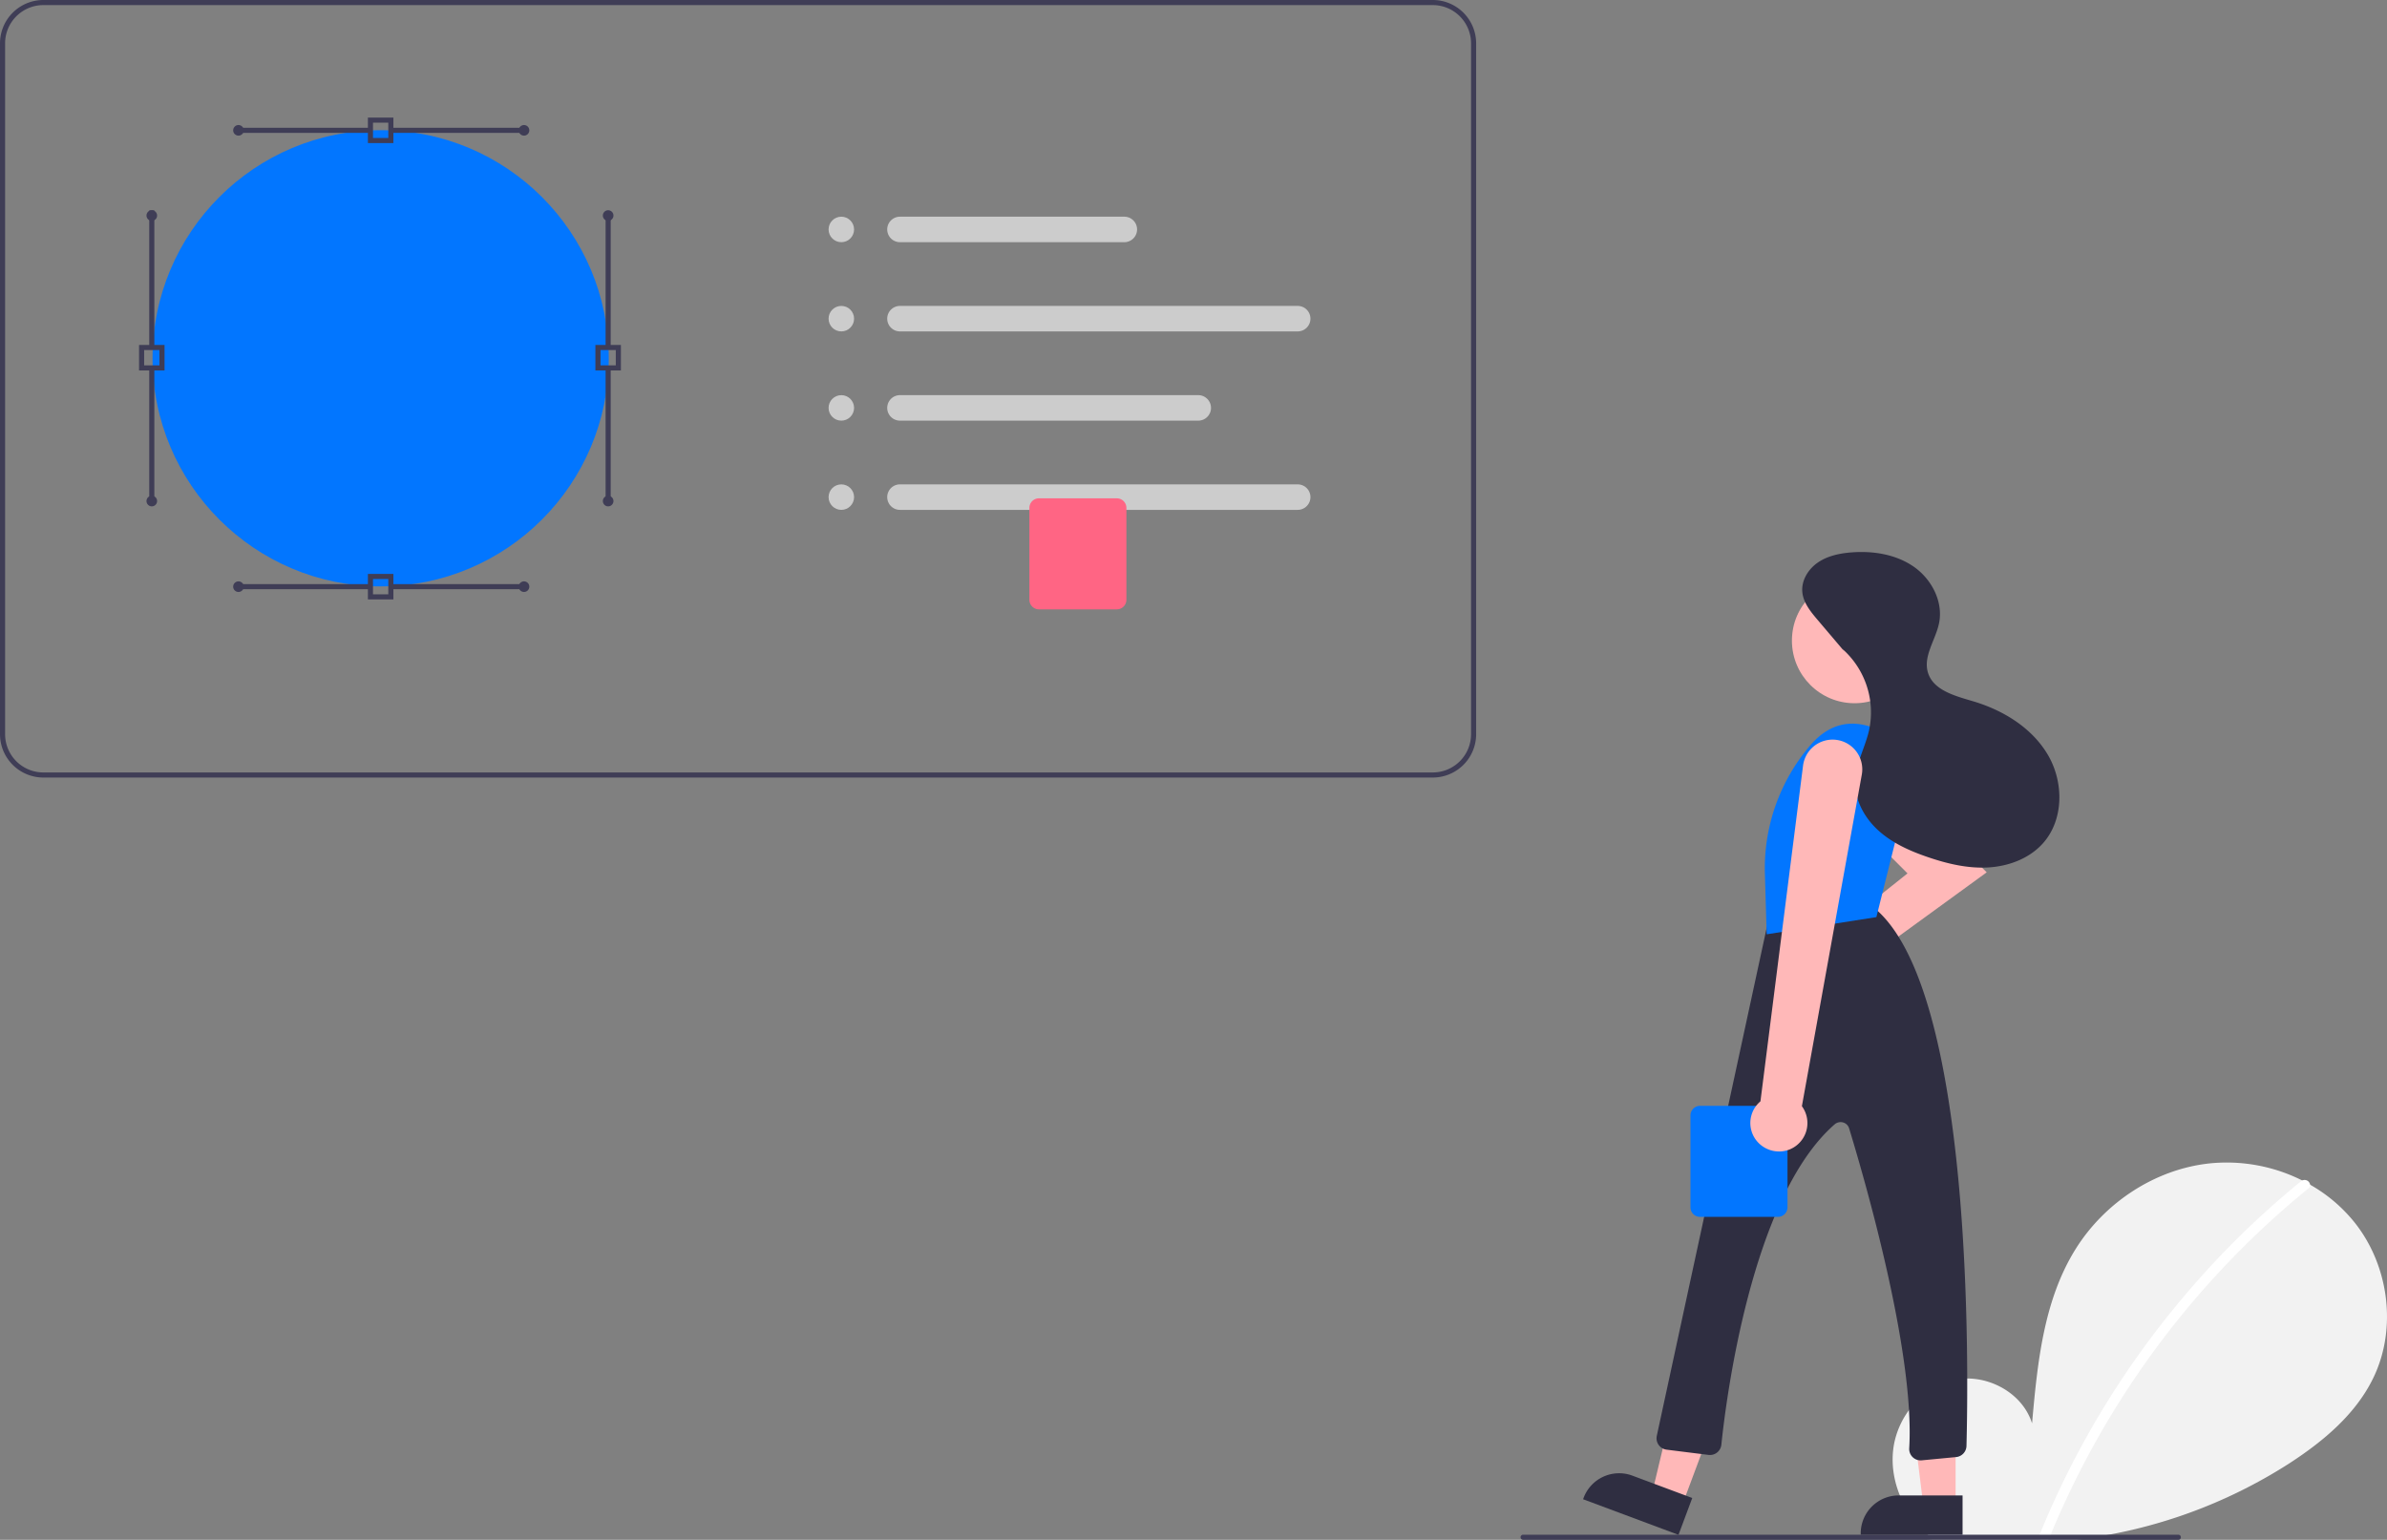 <svg data-name="Layer 1" xmlns="http://www.w3.org/2000/svg" width="936.268" height="604" viewBox="0 0 936.268 604" xmlns:xlink="http://www.w3.org/1999/xlink"><rect x="0" y="0" width="936.268" height="604" fill="#808080" stroke="none"/><path d="M572.866,243h-88a5,5,0,0,1,0-10h88a5,5,0,0,1,0,10Z" transform="translate(-131.866 -148)" fill="#ccc" style="--darkreader-inline-fill: #c8c3bc;" data-darkreader-inline-fill=""/><path d="M640.866,278h-156a5,5,0,0,1,0-10h156a5,5,0,0,1,0,10Z" transform="translate(-131.866 -148)" fill="#ccc" style="--darkreader-inline-fill: #35393b;" data-darkreader-inline-fill=""/><path d="M601.866,313h-117a5,5,0,0,1,0-10h117a5,5,0,0,1,0,10Z" transform="translate(-131.866 -148)" fill="#ccc" style="--darkreader-inline-fill: #35393b;" data-darkreader-inline-fill=""/><path d="M640.866,348h-156a5,5,0,0,1,0-10h156a5,5,0,0,1,0,10Z" transform="translate(-131.866 -148)" fill="#ccc" style="--darkreader-inline-fill: #35393b;" data-darkreader-inline-fill=""/><circle cx="149.304" cy="140.545" r="89.47" fill="#0276ff" style="--darkreader-inline-fill: #005dcb;" data-darkreader-inline-fill=""/><path d="M286.17,204.124h-10v-10h10Zm-8-2h6v-6h-6Z" transform="translate(-131.866 -148)" fill="#3f3d56" style="--darkreader-inline-fill: #bab4ab;" data-darkreader-inline-fill=""/><rect x="152.539" y="50.124" width="53" height="2" fill="#3f3d56" style="--darkreader-inline-fill: #bab4ab;" data-darkreader-inline-fill=""/><circle cx="205.539" cy="51.124" r="2.083" fill="#3f3d56" style="--darkreader-inline-fill: #bab4ab;" data-darkreader-inline-fill=""/><rect x="93.539" y="50.124" width="52" height="2" fill="#3f3d56" style="--darkreader-inline-fill: #bab4ab;" data-darkreader-inline-fill=""/><circle cx="93.539" cy="51.124" r="2.083" fill="#3f3d56" style="--darkreader-inline-fill: #bab4ab;" data-darkreader-inline-fill=""/><path d="M375.405,293.31h-10v-10h10Zm-8-2h6v-6h-6Z" transform="translate(-131.866 -148)" fill="#3f3d56" style="--darkreader-inline-fill: #bab4ab;" data-darkreader-inline-fill=""/><rect x="237.539" y="144.545" width="2" height="52" fill="#3f3d56" style="--darkreader-inline-fill: #bab4ab;" data-darkreader-inline-fill=""/><circle cx="238.539" cy="196.545" r="2.083" fill="#3f3d56" style="--darkreader-inline-fill: #bab4ab;" data-darkreader-inline-fill=""/><rect x="237.539" y="84.545" width="2" height="52" fill="#3f3d56" style="--darkreader-inline-fill: #bab4ab;" data-darkreader-inline-fill=""/><circle cx="238.539" cy="84.545" r="2.083" fill="#3f3d56" style="--darkreader-inline-fill: #bab4ab;" data-darkreader-inline-fill=""/><path d="M196.405,293.31h-10v-10h10Zm-8-2h6v-6h-6Z" transform="translate(-131.866 -148)" fill="#3f3d56" style="--darkreader-inline-fill: #bab4ab;" data-darkreader-inline-fill=""/><rect x="58.539" y="144.545" width="2" height="52" fill="#3f3d56" style="--darkreader-inline-fill: #bab4ab;" data-darkreader-inline-fill=""/><circle cx="59.539" cy="196.545" r="2.083" fill="#3f3d56" style="--darkreader-inline-fill: #bab4ab;" data-darkreader-inline-fill=""/><rect x="58.539" y="82.545" width="2" height="54" fill="#3f3d56" style="--darkreader-inline-fill: #bab4ab;" data-darkreader-inline-fill=""/><circle cx="59.539" cy="84.545" r="2.083" fill="#3f3d56" style="--darkreader-inline-fill: #bab4ab;" data-darkreader-inline-fill=""/><path d="M286.17,383.124h-10v-10h10Zm-8-2h6v-6h-6Z" transform="translate(-131.866 -148)" fill="#3f3d56" style="--darkreader-inline-fill: #bab4ab;" data-darkreader-inline-fill=""/><rect x="153.539" y="229.124" width="53" height="2" fill="#3f3d56" style="--darkreader-inline-fill: #bab4ab;" data-darkreader-inline-fill=""/><circle cx="205.539" cy="230.124" r="2.083" fill="#3f3d56" style="--darkreader-inline-fill: #bab4ab;" data-darkreader-inline-fill=""/><rect x="93.539" y="229.124" width="52" height="2" fill="#3f3d56" style="--darkreader-inline-fill: #bab4ab;" data-darkreader-inline-fill=""/><circle cx="93.539" cy="230.124" r="2.083" fill="#3f3d56" style="--darkreader-inline-fill: #bab4ab;" data-darkreader-inline-fill=""/><path d="M693.866,453h-545a17.019,17.019,0,0,1-17-17V165a17.019,17.019,0,0,1,17-17h545a17.019,17.019,0,0,1,17,17V436A17.019,17.019,0,0,1,693.866,453Zm-545-303a15.017,15.017,0,0,0-15,15V436a15.017,15.017,0,0,0,15,15h545a15.017,15.017,0,0,0,15-15V165a15.017,15.017,0,0,0-15-15Z" transform="translate(-131.866 -148)" fill="#3f3d56" style="--darkreader-inline-fill: #323145;" data-darkreader-inline-fill=""/><circle cx="330" cy="90" r="5" fill="#ccc" style="--darkreader-inline-fill: #c8c3bc;" data-darkreader-inline-fill=""/><circle cx="330" cy="125" r="5" fill="#ccc" style="--darkreader-inline-fill: #c8c3bc;" data-darkreader-inline-fill=""/><circle cx="330" cy="160" r="5" fill="#ccc" style="--darkreader-inline-fill: #c8c3bc;" data-darkreader-inline-fill=""/><circle cx="330" cy="195" r="5" fill="#ccc" style="--darkreader-inline-fill: #c8c3bc;" data-darkreader-inline-fill=""/><path d="M569.924,387.028h-30.537a3.765,3.765,0,0,1-3.761-3.761V347.231a3.765,3.765,0,0,1,3.761-3.761h30.537a3.765,3.765,0,0,1,3.761,3.761V383.267A3.765,3.765,0,0,1,569.924,387.028Z" transform="translate(-131.866 -148)" fill="#ff6584" style="--darkreader-inline-fill: #ff6080;" data-darkreader-inline-fill=""/><path d="M888.672,750.55l-3.39.83c1.53.22,3.06.43,4.59.62h56.54q6.36-.81,12.65-2a197.136,197.136,0,0,0,70.96-28.11c13.27-8.63,25.92-19.24,32.79-33.49,9.33-19.35,6.07-43.85-7.25-60.7a60.772,60.772,0,0,0-17.59-15c-1.01-.58-2.03-1.13-3.07-1.65a66.06,66.06,0,0,0-36.49-6.68c-21.35,2.33-41.05,15.37-52.42,33.59-12.57,20.12-14.98,44.74-17.08,68.37-3.81-12.26-18.11-19.75-30.66-17.04-12.54,2.7-22.22,14.41-23.78,27.15-1.53,12.46,4.13,25.25,13.56,33.56C888.242,750.18,888.452,750.37,888.672,750.55Z" transform="translate(-131.866 -148)" fill="#f2f2f2" style="--darkreader-inline-fill: #1f2223;" data-darkreader-inline-fill=""/><path d="M932.272,752h2.83a2.059,2.059,0,0,0,.63-.85c.16-.38.31-.77.48-1.15a345.304,345.304,0,0,1,101.09-135.82,1.614,1.614,0,0,0,.67-1.48,2.178,2.178,0,0,0-3.52-1.37,345.769,345.769,0,0,0-48.25,47.92,347.375,347.375,0,0,0-54.33,90.75c-.01.03-.02.05-.03.08A1.557,1.557,0,0,0,932.272,752Z" transform="translate(-131.866 -148)" fill="#fff" style="--darkreader-inline-fill: #181a1b;" data-darkreader-inline-fill=""/><path d="M833.139,530.035a11.398,11.398,0,0,1,11.386-11.385c.11,0,.219.006.327.013l35.208-28.064-25.231-25.231A11.129,11.129,0,1,1,870.568,449.627l40.555,40.555L855.904,530.341a11.384,11.384,0,0,1-22.765-.306Z" transform="translate(-131.866 -148)" fill="#ffb8b8" style="--darkreader-inline-fill: #ff9a9a;" data-darkreader-inline-fill=""/><polygon points="659.944 590.049 648.037 585.604 659.517 537.561 677.09 544.122 659.944 590.049" fill="#ffb8b8" style="--darkreader-inline-fill: #ff9a9a;" data-darkreader-inline-fill=""/><path d="M769.136,728.127h25.058a0,0,0,0,1,0,0v15.433a0,0,0,0,1,0,0H754.249a0,0,0,0,1,0,0V743.014A14.887,14.887,0,0,1,769.136,728.127Z" transform="translate(174.39 -372.309) rotate(20.472)" fill="#2f2e41" style="--darkreader-inline-fill: #c5c0b8;" data-darkreader-inline-fill=""/><polygon points="767.066 590.229 754.356 590.229 748.31 541.205 767.069 541.206 767.066 590.229" fill="#ffb8b8" style="--darkreader-inline-fill: #ff9a9a;" data-darkreader-inline-fill=""/><path d="M744.731,586.597h25.058a0,0,0,0,1,0,0v15.433a0,0,0,0,1,0,0H729.844a0,0,0,0,1,0,0v-.547A14.887,14.887,0,0,1,744.731,586.597Z" fill="#2f2e41" style="--darkreader-inline-fill: #c5c0b8;" data-darkreader-inline-fill=""/><path d="M882.093,719.591a4.493,4.493,0,0,1-1.363-3.508c2.268-37.44-17.466-105.495-23.568-125.461a3.418,3.418,0,0,0-2.365-2.327,3.546,3.546,0,0,0-3.316.746c-32.961,28.712-42.798,109.716-44.436,125.663a4.494,4.494,0,0,1-5.033,3.998L785.561,716.645a4.5,4.5,0,0,1-3.84-5.417l43.136-199.441.026-.12.079-.095c10.431-12.518,40.653-7.644,41.935-7.43l.133.022.104.086c38.81,32.184,36.843,181.366,36.055,210.945a4.501,4.501,0,0,1-4.072,4.353l-13.473,1.283q-.215.021-.43.021A4.488,4.488,0,0,1,882.093,719.591Z" transform="translate(-131.866 -148)" fill="#2f2e41" style="--darkreader-inline-fill: #262534;" data-darkreader-inline-fill=""/><circle cx="727.419" cy="251.287" r="24.561" fill="#ffb8b8" style="--darkreader-inline-fill: #ff9a9a;" data-darkreader-inline-fill=""/><path d="M883.402,445.543s-22.808-26.954-41.468-5.184v0a74.113,74.113,0,0,0-17.809,50.432l.704,23.693,43.023-6.739Z" transform="translate(-131.866 -148)" fill="#0276ff" style="--darkreader-inline-fill: #1b95ff;" data-darkreader-inline-fill=""/><path d="M855.304,403.536,844.751,391.104c-2.719-3.204-5.564-6.693-5.949-10.878-.422-4.587,2.369-9.046,6.183-11.629s8.499-3.555,13.091-3.911c8.518-.661,17.482.746,24.484,5.641s11.584,13.733,9.876,22.104c-1.344,6.592-6.298,12.906-4.373,19.352,2.107,7.053,10.747,9.217,17.801,11.32,11.84,3.53,23.146,10.48,29.352,21.164s6.178,25.417-2.094,34.595c-5.356,5.943-13.434,8.948-21.422,9.401s-15.938-1.429-23.514-4.002c-6.977-2.37-13.878-5.418-19.37-10.329s-9.449-11.939-9.278-19.306c.163-7.02,3.924-13.414,5.468-20.264a33.255,33.255,0,0,0-10.395-31.73" transform="translate(-131.866 -148)" fill="#2f2e41" style="--darkreader-inline-fill: #262534;" data-darkreader-inline-fill=""/><path d="M829.224,625.335h-30.537a3.765,3.765,0,0,1-3.761-3.761V585.538a3.765,3.765,0,0,1,3.761-3.761h30.537a3.765,3.765,0,0,1,3.761,3.761v36.036A3.765,3.765,0,0,1,829.224,625.335Z" transform="translate(-131.866 -148)" fill="#0276ff" style="--darkreader-inline-fill: #1b95ff;" data-darkreader-inline-fill=""/><path d="M820.173,594.513a11.117,11.117,0,0,1,2.204-14.506l16.714-131.693a11.682,11.682,0,0,1,11.565-10.192l.156.001A11.66,11.66,0,0,1,862.133,451.855l-23.501,130.062.005.006a11.169,11.169,0,0,1-4.389,16.777,10.879,10.879,0,0,1-4.527.974A11.323,11.323,0,0,1,820.173,594.513Z" transform="translate(-131.866 -148)" fill="#ffb8b8" style="--darkreader-inline-fill: #5e0000;" data-darkreader-inline-fill=""/><path d="M986.287,752h-257a1,1,0,0,1,0-2h257a1,1,0,1,1,0,2Z" transform="translate(-131.866 -148)" fill="#3f3d56" style="--darkreader-inline-fill: #323145;" data-darkreader-inline-fill=""/></svg>